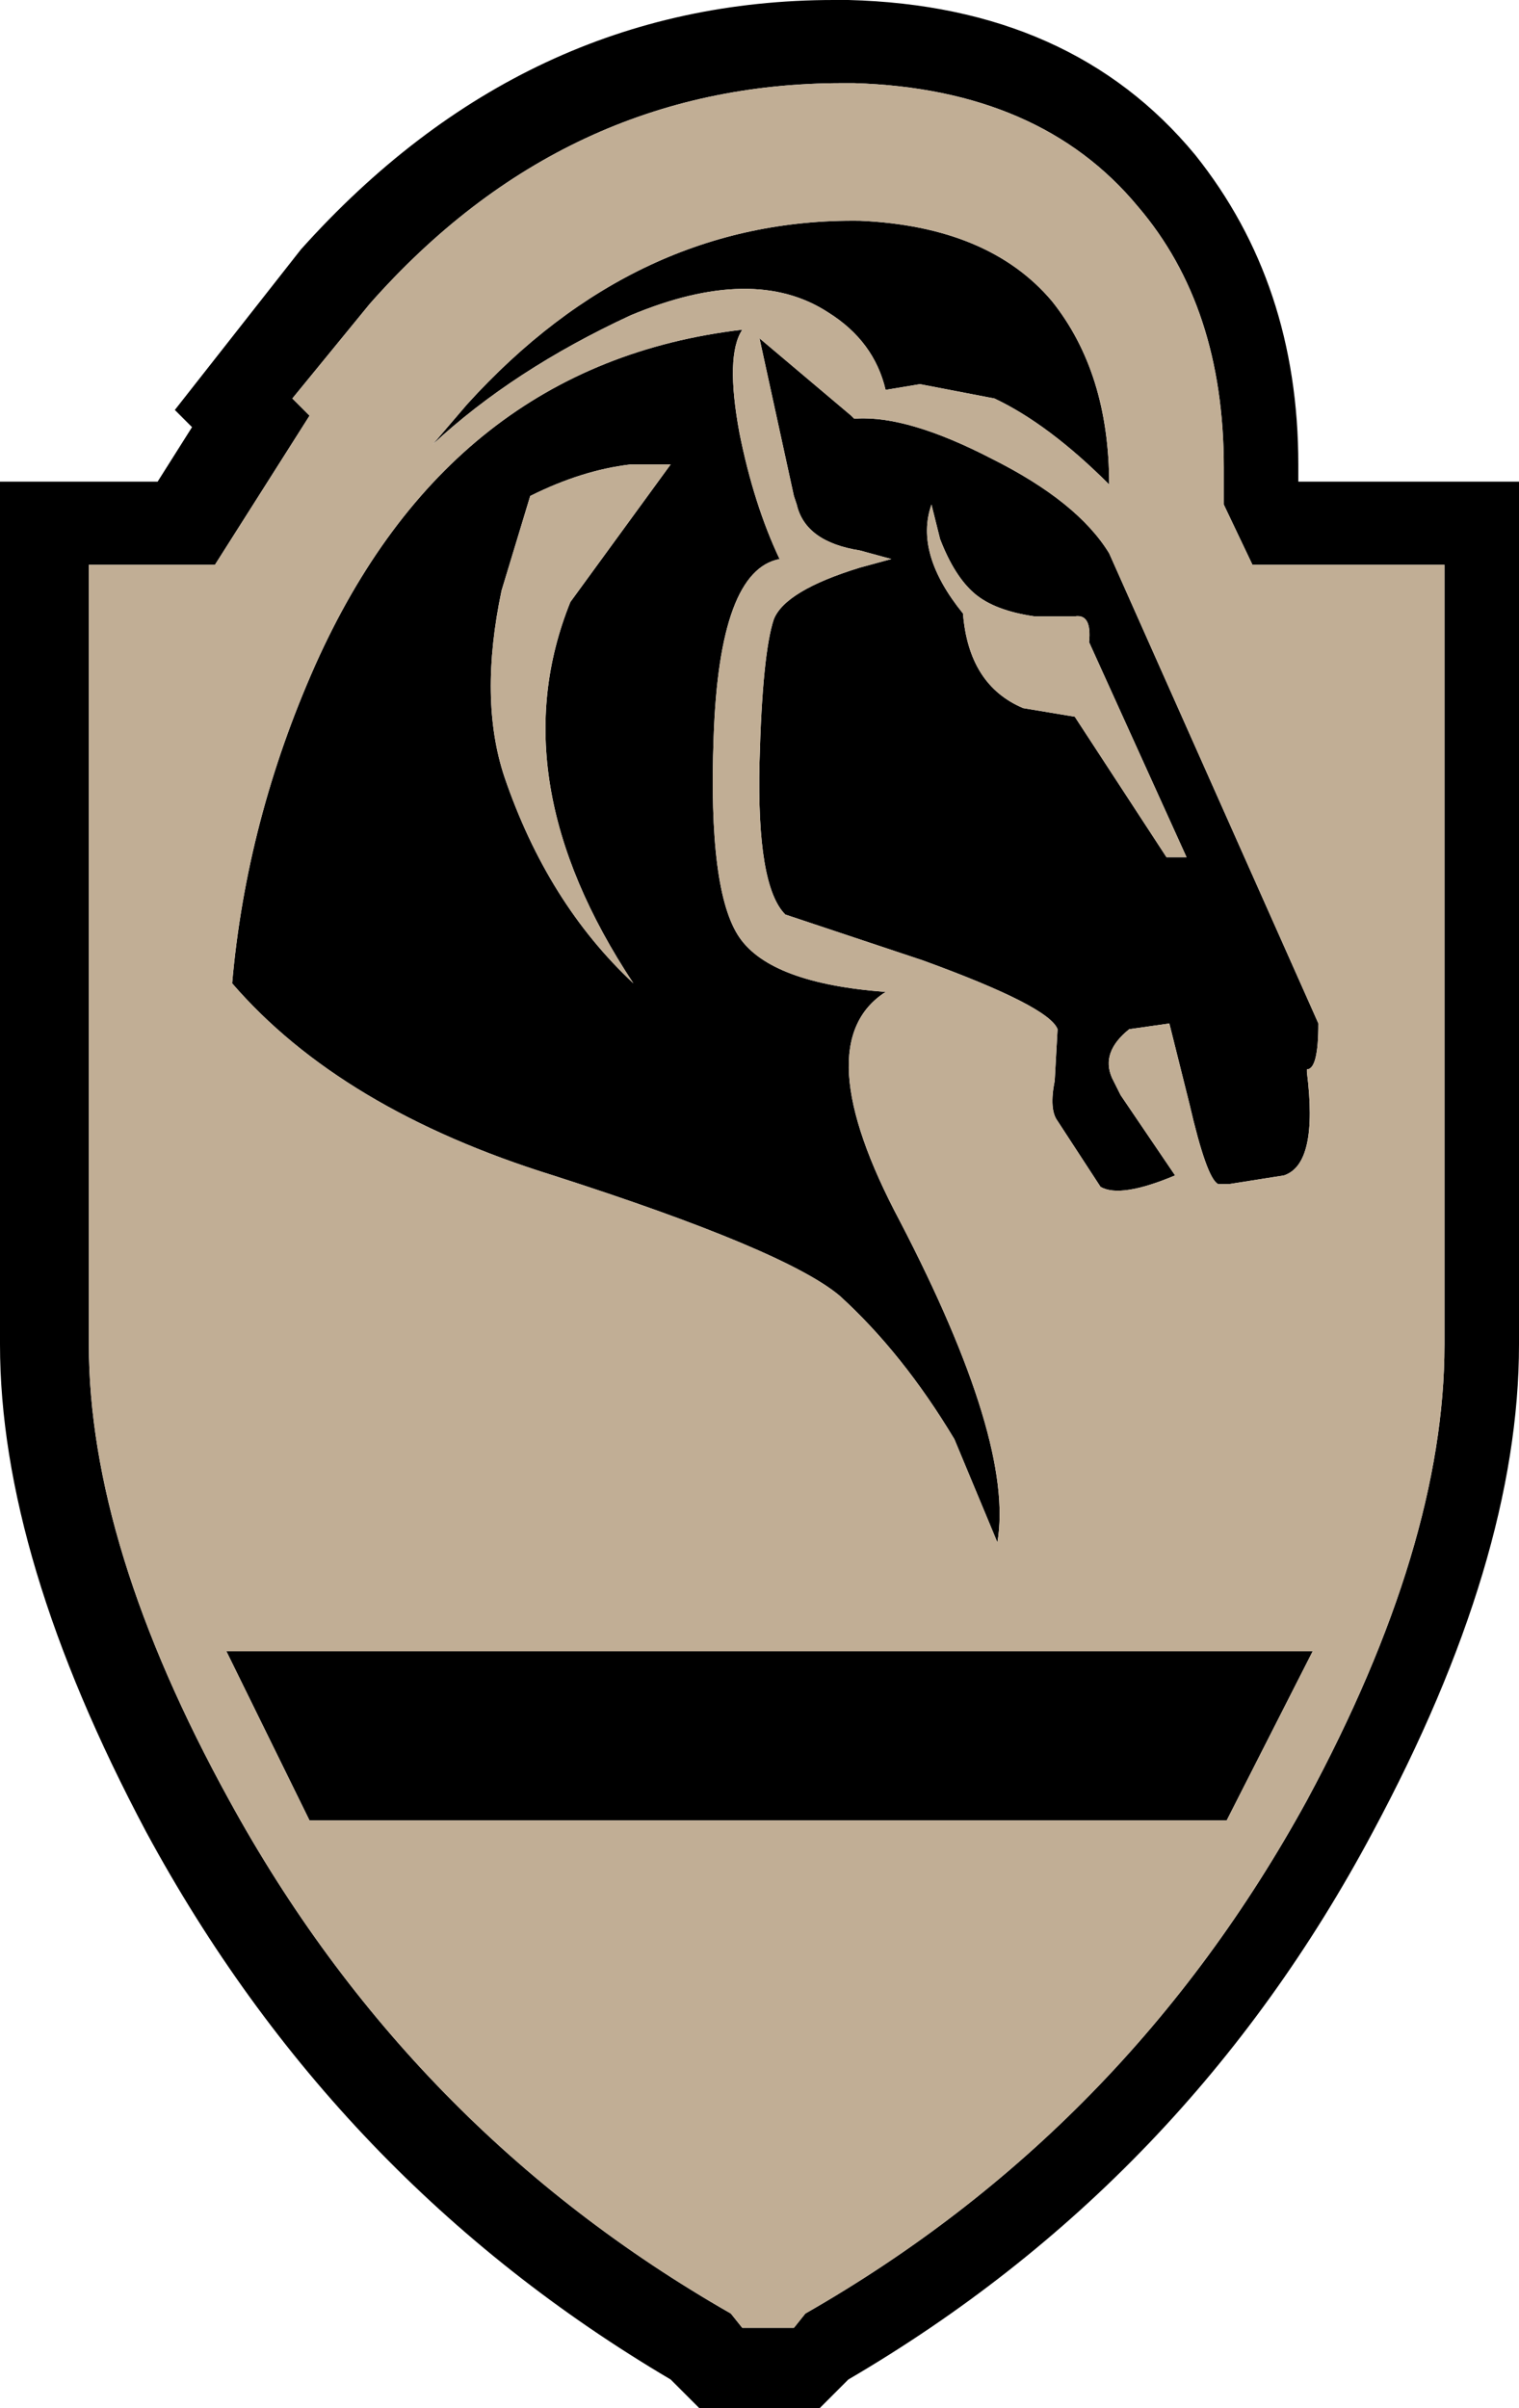 <?xml version="1.0" encoding="UTF-8" standalone="no"?>
<svg xmlns:xlink="http://www.w3.org/1999/xlink" height="42.0px" width="26.5px" xmlns="http://www.w3.org/2000/svg">
  <g transform="matrix(1.0, 0.0, 0.0, 1.0, 13.25, 21.0)">
    <path d="M1.45 -19.55 Q-3.4 -19.55 -6.8 -15.7 L-8.15 -14.05 -7.85 -13.75 -9.5 -11.15 -11.7 -11.15 -11.7 2.45 Q-11.7 5.95 -9.25 10.4 -6.1 16.15 -0.5 19.35 L-0.3 19.6 0.6 19.6 0.8 19.35 Q6.4 16.15 9.55 10.4 11.95 5.95 11.95 2.45 L11.95 -11.15 8.6 -11.15 8.1 -12.2 8.1 -12.85 Q8.1 -15.65 6.6 -17.4 4.9 -19.45 1.65 -19.55 L1.45 -19.55 M1.3 -21.0 L1.55 -21.0 Q5.45 -20.9 7.6 -18.3 9.4 -16.05 9.4 -12.9 L9.4 -12.6 13.25 -12.6 13.25 2.45 Q13.25 6.2 10.7 10.95 7.45 17.05 1.55 20.5 L1.05 21.0 -1.05 21.0 -1.55 20.5 Q-7.4 17.05 -10.7 10.95 -13.25 6.15 -13.25 2.45 L-13.25 -12.6 -10.5 -12.6 -9.9 -13.55 -10.2 -13.85 -8.0 -16.65 Q-4.1 -21.0 1.3 -21.0 M-0.3 -15.25 Q-0.6 -14.8 -0.35 -13.45 -0.1 -12.2 0.35 -11.25 -0.7 -11.05 -0.8 -8.15 -0.9 -5.45 -0.35 -4.65 0.2 -3.85 2.2 -3.7 0.8 -2.8 2.45 0.3 4.45 4.15 4.15 5.9 L3.4 4.1 Q2.5 2.6 1.4 1.6 0.45 0.8 -3.6 -0.5 -7.3 -1.65 -9.2 -3.85 -8.95 -6.7 -7.75 -9.4 -5.4 -14.65 -0.3 -15.25 M-1.55 -12.9 L-2.25 -12.9 Q-3.1 -12.8 -4.0 -12.35 L-4.5 -10.7 Q-4.9 -8.8 -4.45 -7.45 -3.7 -5.25 -2.2 -3.85 -4.55 -7.4 -3.3 -10.5 L-1.55 -12.9 M5.75 -9.8 Q5.8 -10.3 5.5 -10.25 L4.8 -10.25 Q4.1 -10.35 3.75 -10.65 3.4 -10.95 3.15 -11.6 L3.0 -12.2 Q2.7 -11.35 3.55 -10.3 3.65 -9.05 4.6 -8.65 L5.5 -8.5 7.1 -6.05 7.45 -6.05 5.75 -9.8 M4.1 -14.05 L2.8 -14.3 2.2 -14.2 Q2.0 -15.05 1.2 -15.55 -0.1 -16.4 -2.25 -15.5 -4.3 -14.55 -5.7 -13.25 L-5.1 -13.95 Q-2.15 -17.2 1.75 -17.15 4.0 -17.05 5.1 -15.75 6.1 -14.5 6.1 -12.55 5.05 -13.6 4.1 -14.05 M1.65 -13.7 L1.7 -13.7 Q2.6 -13.75 4.05 -13.0 5.55 -12.25 6.1 -11.35 L9.75 -3.15 Q9.75 -2.35 9.55 -2.35 L9.55 -2.3 Q9.75 -0.7 9.15 -0.5 L8.2 -0.35 8.0 -0.35 Q7.8 -0.45 7.5 -1.75 L7.15 -3.15 6.45 -3.05 Q5.95 -2.65 6.15 -2.2 L6.3 -1.9 7.25 -0.5 Q6.3 -0.1 5.95 -0.3 L5.2 -1.45 Q5.05 -1.65 5.15 -2.15 L5.2 -3.05 Q5.05 -3.45 2.85 -4.25 L0.45 -5.05 Q-0.05 -5.55 0.0 -7.7 0.05 -9.6 0.25 -10.2 0.45 -10.7 1.75 -11.1 L2.3 -11.25 1.75 -11.4 Q0.8 -11.55 0.65 -12.2 L0.6 -12.35 0.0 -15.1 1.6 -13.75 1.65 -13.7 M-9.3 7.8 L9.65 7.8 8.15 10.75 -7.85 10.75 -9.3 7.8" fill="#000000" fill-rule="evenodd" stroke="none"/>
    <path d="M1.45 -19.55 L1.65 -19.55 Q4.9 -19.45 6.6 -17.4 8.1 -15.65 8.1 -12.85 L8.1 -12.2 8.6 -11.15 11.95 -11.15 11.95 2.45 Q11.95 5.95 9.55 10.4 6.4 16.15 0.8 19.35 L0.6 19.6 -0.3 19.6 -0.5 19.35 Q-6.1 16.15 -9.25 10.4 -11.7 5.95 -11.7 2.45 L-11.7 -11.15 -9.5 -11.15 -7.85 -13.75 -8.15 -14.05 -6.8 -15.7 Q-3.4 -19.55 1.45 -19.55 M1.65 -13.7 L1.6 -13.75 0.0 -15.1 0.6 -12.35 0.65 -12.2 Q0.8 -11.55 1.75 -11.4 L2.3 -11.25 1.75 -11.1 Q0.45 -10.7 0.25 -10.2 0.05 -9.6 0.0 -7.7 -0.05 -5.55 0.45 -5.05 L2.85 -4.25 Q5.05 -3.45 5.2 -3.05 L5.15 -2.15 Q5.05 -1.65 5.2 -1.45 L5.95 -0.3 Q6.3 -0.1 7.25 -0.5 L6.3 -1.9 6.15 -2.2 Q5.95 -2.65 6.45 -3.05 L7.15 -3.15 7.5 -1.75 Q7.8 -0.45 8.0 -0.35 L8.2 -0.35 9.15 -0.5 Q9.75 -0.7 9.55 -2.3 L9.55 -2.35 Q9.75 -2.35 9.75 -3.15 L6.1 -11.35 Q5.55 -12.25 4.05 -13.0 2.6 -13.75 1.7 -13.7 L1.65 -13.7 M4.1 -14.05 Q5.05 -13.6 6.1 -12.55 6.1 -14.5 5.1 -15.75 4.0 -17.05 1.75 -17.15 -2.15 -17.2 -5.1 -13.95 L-5.7 -13.25 Q-4.3 -14.55 -2.25 -15.5 -0.1 -16.4 1.2 -15.55 2.0 -15.05 2.2 -14.2 L2.8 -14.3 4.1 -14.05 M5.75 -9.8 L7.45 -6.05 7.1 -6.05 5.5 -8.5 4.6 -8.65 Q3.65 -9.05 3.55 -10.3 2.7 -11.35 3.0 -12.2 L3.15 -11.6 Q3.4 -10.95 3.75 -10.65 4.1 -10.35 4.8 -10.25 L5.5 -10.25 Q5.8 -10.3 5.75 -9.8 M-1.55 -12.9 L-3.3 -10.5 Q-4.55 -7.4 -2.2 -3.85 -3.7 -5.25 -4.45 -7.45 -4.9 -8.8 -4.5 -10.7 L-4.0 -12.35 Q-3.1 -12.8 -2.25 -12.9 L-1.55 -12.9 M-0.3 -15.25 Q-5.4 -14.65 -7.75 -9.4 -8.95 -6.7 -9.2 -3.85 -7.3 -1.65 -3.6 -0.5 0.45 0.8 1.4 1.6 2.5 2.6 3.4 4.1 L4.15 5.9 Q4.45 4.15 2.45 0.3 0.8 -2.8 2.2 -3.7 0.2 -3.85 -0.35 -4.65 -0.9 -5.45 -0.8 -8.15 -0.7 -11.05 0.35 -11.25 -0.1 -12.2 -0.35 -13.45 -0.6 -14.8 -0.3 -15.25 M-9.3 7.8 L-7.85 10.75 8.15 10.75 9.65 7.8 -9.3 7.8" fill="#c1ae95" fill-rule="evenodd" stroke="none"/>
  </g>
</svg>
